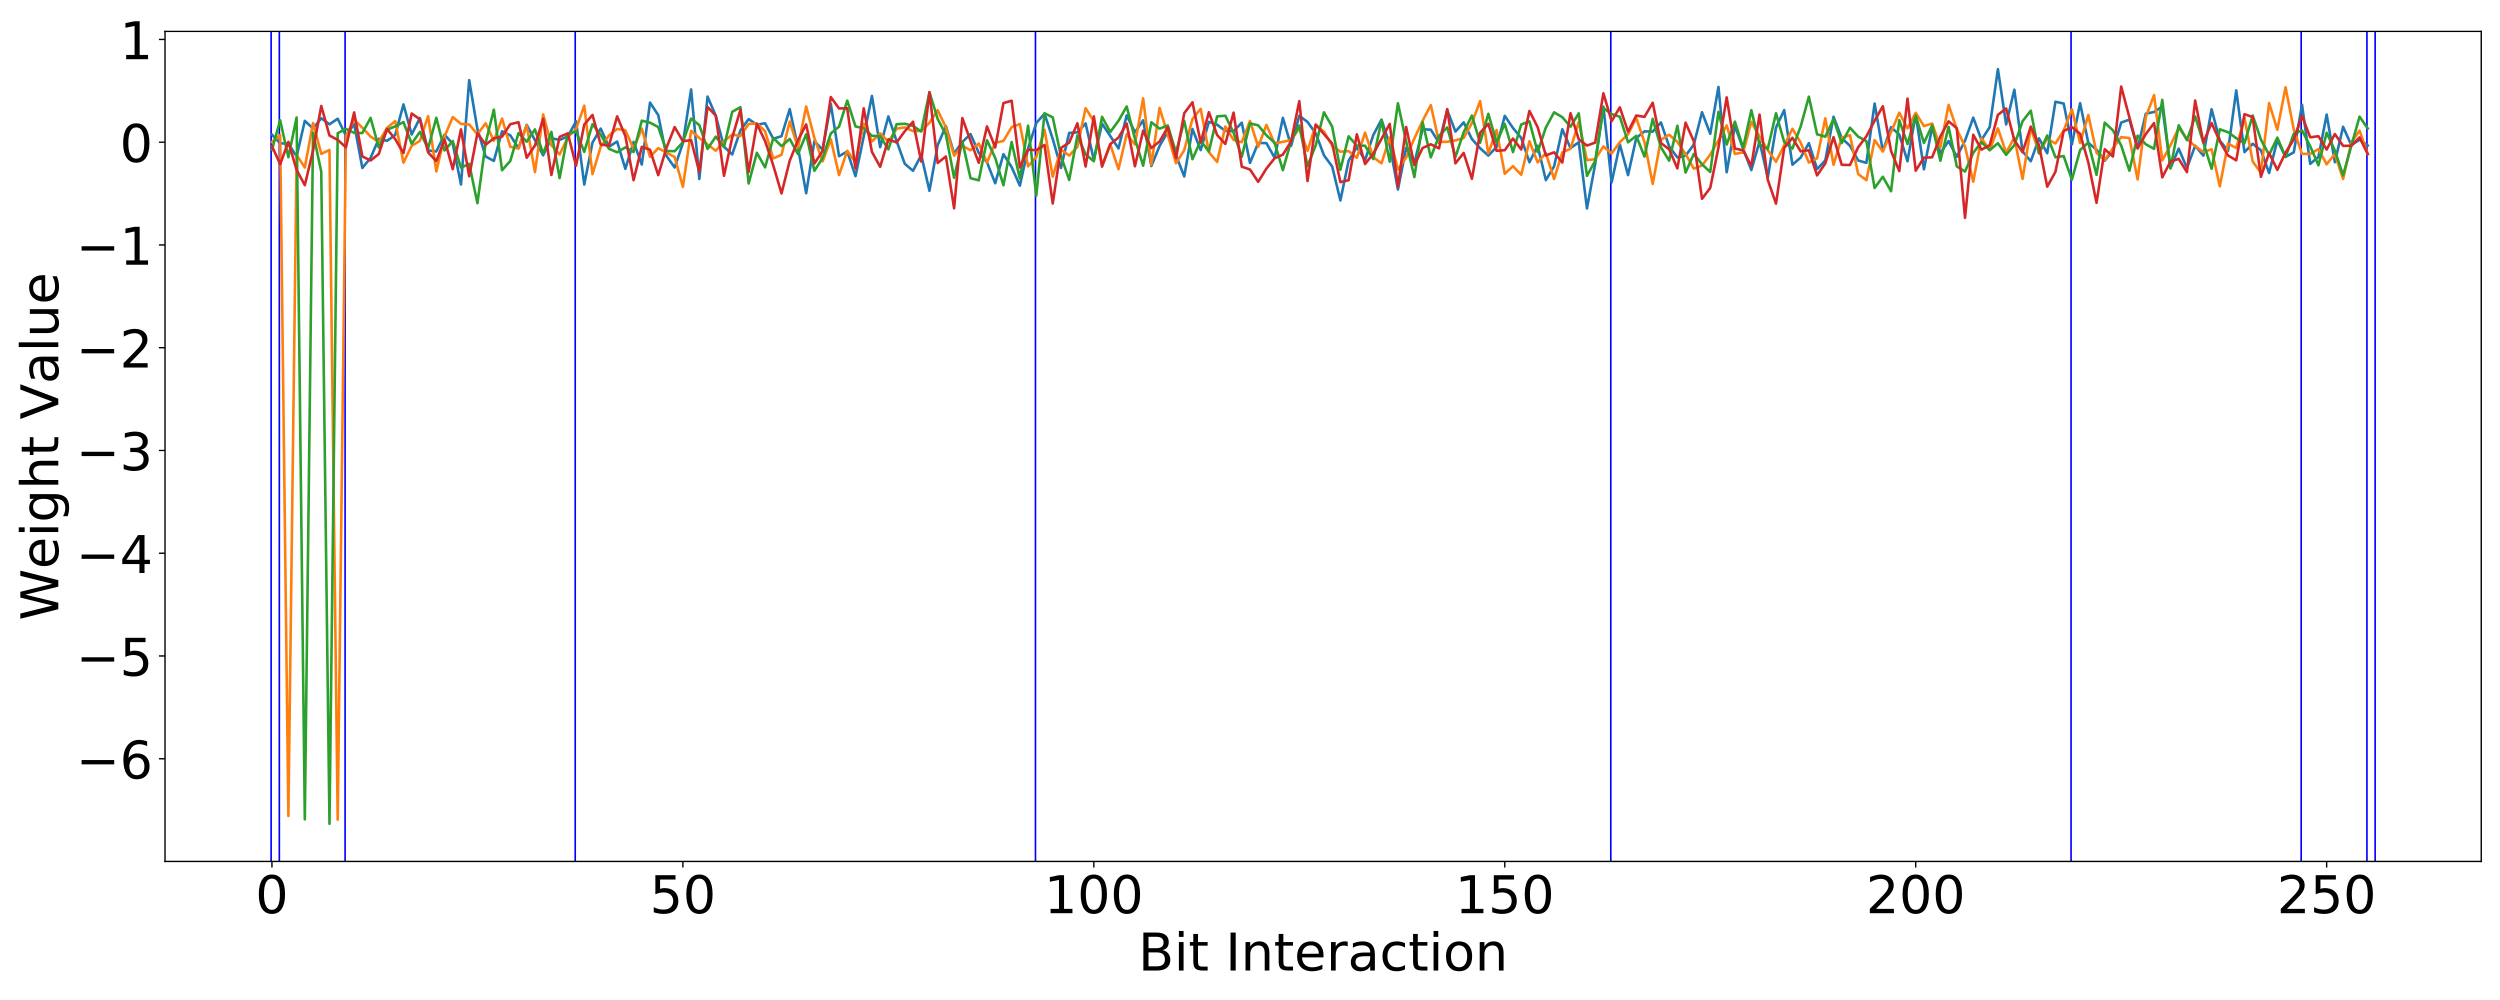 <?xml version="1.0" encoding="utf-8" standalone="no"?>
<!DOCTYPE svg PUBLIC "-//W3C//DTD SVG 1.1//EN"
  "http://www.w3.org/Graphics/SVG/1.1/DTD/svg11.dtd">
<!-- Created with matplotlib (https://matplotlib.org/) -->
<svg height="576pt" version="1.1" viewBox="0 0 1440 576" width="1440pt" xmlns="http://www.w3.org/2000/svg" xmlns:xlink="http://www.w3.org/1999/xlink">
 <defs>
  <style type="text/css">
*{stroke-linecap:butt;stroke-linejoin:round;white-space:pre;}
  </style>
 </defs>
 <g id="figure_1">
  <g id="patch_1">
   <path d="M 0 576 
L 1440 576 
L 1440 0 
L 0 0 
z
" style="fill:#ffffff;"/>
  </g>
  <g id="axes_1">
   <g id="patch_2">
    <path d="M 95.05 496.2 
L 1429.2 496.2 
L 1429.2 18.086 
L 95.05 18.086 
z
" style="fill:#ffffff;"/>
   </g>
   <g id="patch_3">
    <path clip-path="url(#p5c5447db68)" d="M 155.693 496.2 
L 155.693 18.086 
L 156.64 18.086 
L 156.64 496.2 
z
" style="fill:#0000ff;"/>
   </g>
   <g id="patch_4">
    <path clip-path="url(#p5c5447db68)" d="M 160.427 496.2 
L 160.427 18.086 
L 161.374 18.086 
L 161.374 496.2 
z
" style="fill:#0000ff;"/>
   </g>
   <g id="patch_5">
    <path clip-path="url(#p5c5447db68)" d="M 198.3 496.2 
L 198.3 18.086 
L 199.246 18.086 
L 199.246 496.2 
z
" style="fill:#0000ff;"/>
   </g>
   <g id="patch_6">
    <path clip-path="url(#p5c5447db68)" d="M 330.853 496.2 
L 330.853 18.086 
L 331.8 18.086 
L 331.8 496.2 
z
" style="fill:#0000ff;"/>
   </g>
   <g id="patch_7">
    <path clip-path="url(#p5c5447db68)" d="M 595.96 496.2 
L 595.96 18.086 
L 596.907 18.086 
L 596.907 496.2 
z
" style="fill:#0000ff;"/>
   </g>
   <g id="patch_8">
    <path clip-path="url(#p5c5447db68)" d="M 927.343 496.2 
L 927.343 18.086 
L 928.29 18.086 
L 928.29 496.2 
z
" style="fill:#0000ff;"/>
   </g>
   <g id="patch_9">
    <path clip-path="url(#p5c5447db68)" d="M 1192.45 496.2 
L 1192.45 18.086 
L 1193.397 18.086 
L 1193.397 496.2 
z
" style="fill:#0000ff;"/>
   </g>
   <g id="patch_10">
    <path clip-path="url(#p5c5447db68)" d="M 1325.004 496.2 
L 1325.004 18.086 
L 1325.95 18.086 
L 1325.95 496.2 
z
" style="fill:#0000ff;"/>
   </g>
   <g id="patch_11">
    <path clip-path="url(#p5c5447db68)" d="M 1362.876 496.2 
L 1362.876 18.086 
L 1363.823 18.086 
L 1363.823 496.2 
z
" style="fill:#0000ff;"/>
   </g>
   <g id="patch_12">
    <path clip-path="url(#p5c5447db68)" d="M 1367.61 496.2 
L 1367.61 18.086 
L 1368.557 18.086 
L 1368.557 496.2 
z
" style="fill:#0000ff;"/>
   </g>
   <g id="matplotlib.axis_1">
    <g id="xtick_1">
     <g id="line2d_1">
      <defs>
       <path d="M 0 0 
L 0 3.5 
" id="ma19cff7d2c" style="stroke:#000000;stroke-width:0.8;"/>
      </defs>
      <g>
       <use style="stroke:#000000;stroke-width:0.8;" x="156.64" xlink:href="#ma19cff7d2c" y="496.2"/>
      </g>
     </g>
     <g id="text_1">
      <!-- 0 -->
      <defs>
       <path d="M 31.781 66.406 
Q 24.172 66.406 20.328 58.906 
Q 16.5 51.422 16.5 36.375 
Q 16.5 21.391 20.328 13.891 
Q 24.172 6.391 31.781 6.391 
Q 39.453 6.391 43.281 13.891 
Q 47.125 21.391 47.125 36.375 
Q 47.125 51.422 43.281 58.906 
Q 39.453 66.406 31.781 66.406 
z
M 31.781 74.219 
Q 44.047 74.219 50.516 64.516 
Q 56.984 54.828 56.984 36.375 
Q 56.984 17.969 50.516 8.266 
Q 44.047 -1.422 31.781 -1.422 
Q 19.531 -1.422 13.062 8.266 
Q 6.594 17.969 6.594 36.375 
Q 6.594 54.828 13.062 64.516 
Q 19.531 74.219 31.781 74.219 
z
" id="DejaVuSans-48"/>
      </defs>
      <g transform="translate(147.096 525.995)scale(0.3 -0.3)">
       <use xlink:href="#DejaVuSans-48"/>
      </g>
     </g>
    </g>
    <g id="xtick_2">
     <g id="line2d_2">
      <g>
       <use style="stroke:#000000;stroke-width:0.8;" x="393.342" xlink:href="#ma19cff7d2c" y="496.2"/>
      </g>
     </g>
     <g id="text_2">
      <!-- 50 -->
      <defs>
       <path d="M 10.797 72.906 
L 49.516 72.906 
L 49.516 64.594 
L 19.828 64.594 
L 19.828 46.734 
Q 21.969 47.469 24.109 47.828 
Q 26.266 48.188 28.422 48.188 
Q 40.625 48.188 47.75 41.5 
Q 54.891 34.812 54.891 23.391 
Q 54.891 11.625 47.562 5.094 
Q 40.234 -1.422 26.906 -1.422 
Q 22.312 -1.422 17.547 -0.641 
Q 12.797 0.141 7.719 1.703 
L 7.719 11.625 
Q 12.109 9.234 16.797 8.062 
Q 21.484 6.891 26.703 6.891 
Q 35.156 6.891 40.078 11.328 
Q 45.016 15.766 45.016 23.391 
Q 45.016 31 40.078 35.438 
Q 35.156 39.891 26.703 39.891 
Q 22.75 39.891 18.812 39.016 
Q 14.891 38.141 10.797 36.281 
z
" id="DejaVuSans-53"/>
      </defs>
      <g transform="translate(374.255 525.995)scale(0.3 -0.3)">
       <use xlink:href="#DejaVuSans-53"/>
       <use x="63.623" xlink:href="#DejaVuSans-48"/>
      </g>
     </g>
    </g>
    <g id="xtick_3">
     <g id="line2d_3">
      <g>
       <use style="stroke:#000000;stroke-width:0.8;" x="630.045" xlink:href="#ma19cff7d2c" y="496.2"/>
      </g>
     </g>
     <g id="text_3">
      <!-- 100 -->
      <defs>
       <path d="M 12.406 8.297 
L 28.516 8.297 
L 28.516 63.922 
L 10.984 60.406 
L 10.984 69.391 
L 28.422 72.906 
L 38.281 72.906 
L 38.281 8.297 
L 54.391 8.297 
L 54.391 0 
L 12.406 0 
z
" id="DejaVuSans-49"/>
      </defs>
      <g transform="translate(601.414 525.995)scale(0.3 -0.3)">
       <use xlink:href="#DejaVuSans-49"/>
       <use x="63.623" xlink:href="#DejaVuSans-48"/>
       <use x="127.246" xlink:href="#DejaVuSans-48"/>
      </g>
     </g>
    </g>
    <g id="xtick_4">
     <g id="line2d_4">
      <g>
       <use style="stroke:#000000;stroke-width:0.8;" x="866.748" xlink:href="#ma19cff7d2c" y="496.2"/>
      </g>
     </g>
     <g id="text_4">
      <!-- 150 -->
      <g transform="translate(838.116 525.995)scale(0.3 -0.3)">
       <use xlink:href="#DejaVuSans-49"/>
       <use x="63.623" xlink:href="#DejaVuSans-53"/>
       <use x="127.246" xlink:href="#DejaVuSans-48"/>
      </g>
     </g>
    </g>
    <g id="xtick_5">
     <g id="line2d_5">
      <g>
       <use style="stroke:#000000;stroke-width:0.8;" x="1103.45" xlink:href="#ma19cff7d2c" y="496.2"/>
      </g>
     </g>
     <g id="text_5">
      <!-- 200 -->
      <defs>
       <path d="M 19.188 8.297 
L 53.609 8.297 
L 53.609 0 
L 7.328 0 
L 7.328 8.297 
Q 12.938 14.109 22.625 23.891 
Q 32.328 33.688 34.812 36.531 
Q 39.547 41.844 41.422 45.531 
Q 43.312 49.219 43.312 52.781 
Q 43.312 58.594 39.234 62.25 
Q 35.156 65.922 28.609 65.922 
Q 23.969 65.922 18.812 64.312 
Q 13.672 62.703 7.812 59.422 
L 7.812 69.391 
Q 13.766 71.781 18.938 73 
Q 24.125 74.219 28.422 74.219 
Q 39.75 74.219 46.484 68.547 
Q 53.219 62.891 53.219 53.422 
Q 53.219 48.922 51.531 44.891 
Q 49.859 40.875 45.406 35.406 
Q 44.188 33.984 37.641 27.219 
Q 31.109 20.453 19.188 8.297 
z
" id="DejaVuSans-50"/>
      </defs>
      <g transform="translate(1074.819 525.995)scale(0.3 -0.3)">
       <use xlink:href="#DejaVuSans-50"/>
       <use x="63.623" xlink:href="#DejaVuSans-48"/>
       <use x="127.246" xlink:href="#DejaVuSans-48"/>
      </g>
     </g>
    </g>
    <g id="xtick_6">
     <g id="line2d_6">
      <g>
       <use style="stroke:#000000;stroke-width:0.8;" x="1340.153" xlink:href="#ma19cff7d2c" y="496.2"/>
      </g>
     </g>
     <g id="text_6">
      <!-- 250 -->
      <g transform="translate(1311.521 525.995)scale(0.3 -0.3)">
       <use xlink:href="#DejaVuSans-50"/>
       <use x="63.623" xlink:href="#DejaVuSans-53"/>
       <use x="127.246" xlink:href="#DejaVuSans-48"/>
      </g>
     </g>
    </g>
    <g id="text_7">
     <!-- Bit Interaction -->
     <defs>
      <path d="M 19.672 34.812 
L 19.672 8.109 
L 35.5 8.109 
Q 43.453 8.109 47.281 11.406 
Q 51.125 14.703 51.125 21.484 
Q 51.125 28.328 47.281 31.562 
Q 43.453 34.812 35.5 34.812 
z
M 19.672 64.797 
L 19.672 42.828 
L 34.281 42.828 
Q 41.5 42.828 45.031 45.531 
Q 48.578 48.25 48.578 53.812 
Q 48.578 59.328 45.031 62.062 
Q 41.5 64.797 34.281 64.797 
z
M 9.812 72.906 
L 35.016 72.906 
Q 46.297 72.906 52.391 68.219 
Q 58.5 63.531 58.5 54.891 
Q 58.5 48.188 55.375 44.234 
Q 52.25 40.281 46.188 39.312 
Q 53.469 37.75 57.5 32.781 
Q 61.531 27.828 61.531 20.406 
Q 61.531 10.641 54.891 5.312 
Q 48.25 0 35.984 0 
L 9.812 0 
z
" id="DejaVuSans-66"/>
      <path d="M 9.422 54.688 
L 18.406 54.688 
L 18.406 0 
L 9.422 0 
z
M 9.422 75.984 
L 18.406 75.984 
L 18.406 64.594 
L 9.422 64.594 
z
" id="DejaVuSans-105"/>
      <path d="M 18.312 70.219 
L 18.312 54.688 
L 36.812 54.688 
L 36.812 47.703 
L 18.312 47.703 
L 18.312 18.016 
Q 18.312 11.328 20.141 9.422 
Q 21.969 7.516 27.594 7.516 
L 36.812 7.516 
L 36.812 0 
L 27.594 0 
Q 17.188 0 13.234 3.875 
Q 9.281 7.766 9.281 18.016 
L 9.281 47.703 
L 2.688 47.703 
L 2.688 54.688 
L 9.281 54.688 
L 9.281 70.219 
z
" id="DejaVuSans-116"/>
      <path id="DejaVuSans-32"/>
      <path d="M 9.812 72.906 
L 19.672 72.906 
L 19.672 0 
L 9.812 0 
z
" id="DejaVuSans-73"/>
      <path d="M 54.891 33.016 
L 54.891 0 
L 45.906 0 
L 45.906 32.719 
Q 45.906 40.484 42.875 44.328 
Q 39.844 48.188 33.797 48.188 
Q 26.516 48.188 22.312 43.547 
Q 18.109 38.922 18.109 30.906 
L 18.109 0 
L 9.078 0 
L 9.078 54.688 
L 18.109 54.688 
L 18.109 46.188 
Q 21.344 51.125 25.703 53.562 
Q 30.078 56 35.797 56 
Q 45.219 56 50.047 50.172 
Q 54.891 44.344 54.891 33.016 
z
" id="DejaVuSans-110"/>
      <path d="M 56.203 29.594 
L 56.203 25.203 
L 14.891 25.203 
Q 15.484 15.922 20.484 11.062 
Q 25.484 6.203 34.422 6.203 
Q 39.594 6.203 44.453 7.469 
Q 49.312 8.734 54.109 11.281 
L 54.109 2.781 
Q 49.266 0.734 44.188 -0.344 
Q 39.109 -1.422 33.891 -1.422 
Q 20.797 -1.422 13.156 6.188 
Q 5.516 13.812 5.516 26.812 
Q 5.516 40.234 12.766 48.109 
Q 20.016 56 32.328 56 
Q 43.359 56 49.781 48.891 
Q 56.203 41.797 56.203 29.594 
z
M 47.219 32.234 
Q 47.125 39.594 43.094 43.984 
Q 39.062 48.391 32.422 48.391 
Q 24.906 48.391 20.391 44.141 
Q 15.875 39.891 15.188 32.172 
z
" id="DejaVuSans-101"/>
      <path d="M 41.109 46.297 
Q 39.594 47.172 37.812 47.578 
Q 36.031 48 33.891 48 
Q 26.266 48 22.188 43.047 
Q 18.109 38.094 18.109 28.812 
L 18.109 0 
L 9.078 0 
L 9.078 54.688 
L 18.109 54.688 
L 18.109 46.188 
Q 20.953 51.172 25.484 53.578 
Q 30.031 56 36.531 56 
Q 37.453 56 38.578 55.875 
Q 39.703 55.766 41.062 55.516 
z
" id="DejaVuSans-114"/>
      <path d="M 34.281 27.484 
Q 23.391 27.484 19.188 25 
Q 14.984 22.516 14.984 16.5 
Q 14.984 11.719 18.141 8.906 
Q 21.297 6.109 26.703 6.109 
Q 34.188 6.109 38.703 11.406 
Q 43.219 16.703 43.219 25.484 
L 43.219 27.484 
z
M 52.203 31.203 
L 52.203 0 
L 43.219 0 
L 43.219 8.297 
Q 40.141 3.328 35.547 0.953 
Q 30.953 -1.422 24.312 -1.422 
Q 15.922 -1.422 10.953 3.297 
Q 6 8.016 6 15.922 
Q 6 25.141 12.172 29.828 
Q 18.359 34.516 30.609 34.516 
L 43.219 34.516 
L 43.219 35.406 
Q 43.219 41.609 39.141 45 
Q 35.062 48.391 27.688 48.391 
Q 23 48.391 18.547 47.266 
Q 14.109 46.141 10.016 43.891 
L 10.016 52.203 
Q 14.938 54.109 19.578 55.047 
Q 24.219 56 28.609 56 
Q 40.484 56 46.344 49.844 
Q 52.203 43.703 52.203 31.203 
z
" id="DejaVuSans-97"/>
      <path d="M 48.781 52.594 
L 48.781 44.188 
Q 44.969 46.297 41.141 47.344 
Q 37.312 48.391 33.406 48.391 
Q 24.656 48.391 19.812 42.844 
Q 14.984 37.312 14.984 27.297 
Q 14.984 17.281 19.812 11.734 
Q 24.656 6.203 33.406 6.203 
Q 37.312 6.203 41.141 7.25 
Q 44.969 8.297 48.781 10.406 
L 48.781 2.094 
Q 45.016 0.344 40.984 -0.531 
Q 36.969 -1.422 32.422 -1.422 
Q 20.062 -1.422 12.781 6.344 
Q 5.516 14.109 5.516 27.297 
Q 5.516 40.672 12.859 48.328 
Q 20.219 56 33.016 56 
Q 37.156 56 41.109 55.141 
Q 45.062 54.297 48.781 52.594 
z
" id="DejaVuSans-99"/>
      <path d="M 30.609 48.391 
Q 23.391 48.391 19.188 42.75 
Q 14.984 37.109 14.984 27.297 
Q 14.984 17.484 19.156 11.844 
Q 23.344 6.203 30.609 6.203 
Q 37.797 6.203 41.984 11.859 
Q 46.188 17.531 46.188 27.297 
Q 46.188 37.016 41.984 42.703 
Q 37.797 48.391 30.609 48.391 
z
M 30.609 56 
Q 42.328 56 49.016 48.375 
Q 55.719 40.766 55.719 27.297 
Q 55.719 13.875 49.016 6.219 
Q 42.328 -1.422 30.609 -1.422 
Q 18.844 -1.422 12.172 6.219 
Q 5.516 13.875 5.516 27.297 
Q 5.516 40.766 12.172 48.375 
Q 18.844 56 30.609 56 
z
" id="DejaVuSans-111"/>
     </defs>
     <g transform="translate(655.639 559.03)scale(0.3 -0.3)">
      <use xlink:href="#DejaVuSans-66"/>
      <use x="68.604" xlink:href="#DejaVuSans-105"/>
      <use x="96.387" xlink:href="#DejaVuSans-116"/>
      <use x="135.596" xlink:href="#DejaVuSans-32"/>
      <use x="167.383" xlink:href="#DejaVuSans-73"/>
      <use x="196.875" xlink:href="#DejaVuSans-110"/>
      <use x="260.254" xlink:href="#DejaVuSans-116"/>
      <use x="299.463" xlink:href="#DejaVuSans-101"/>
      <use x="360.986" xlink:href="#DejaVuSans-114"/>
      <use x="402.1" xlink:href="#DejaVuSans-97"/>
      <use x="463.379" xlink:href="#DejaVuSans-99"/>
      <use x="518.359" xlink:href="#DejaVuSans-116"/>
      <use x="557.568" xlink:href="#DejaVuSans-105"/>
      <use x="585.352" xlink:href="#DejaVuSans-111"/>
      <use x="646.533" xlink:href="#DejaVuSans-110"/>
     </g>
    </g>
   </g>
   <g id="matplotlib.axis_2">
    <g id="ytick_1">
     <g id="line2d_7">
      <defs>
       <path d="M 0 0 
L -3.5 0 
" id="mcb6826a61d" style="stroke:#000000;stroke-width:0.8;"/>
      </defs>
      <g>
       <use style="stroke:#000000;stroke-width:0.8;" x="95.05" xlink:href="#mcb6826a61d" y="437.036"/>
      </g>
     </g>
     <g id="text_8">
      <!-- −6 -->
      <defs>
       <path d="M 10.594 35.5 
L 73.188 35.5 
L 73.188 27.203 
L 10.594 27.203 
z
" id="DejaVuSans-8722"/>
       <path d="M 33.016 40.375 
Q 26.375 40.375 22.484 35.828 
Q 18.609 31.297 18.609 23.391 
Q 18.609 15.531 22.484 10.953 
Q 26.375 6.391 33.016 6.391 
Q 39.656 6.391 43.531 10.953 
Q 47.406 15.531 47.406 23.391 
Q 47.406 31.297 43.531 35.828 
Q 39.656 40.375 33.016 40.375 
z
M 52.594 71.297 
L 52.594 62.312 
Q 48.875 64.062 45.094 64.984 
Q 41.312 65.922 37.594 65.922 
Q 27.828 65.922 22.672 59.328 
Q 17.531 52.734 16.797 39.406 
Q 19.672 43.656 24.016 45.922 
Q 28.375 48.188 33.594 48.188 
Q 44.578 48.188 50.953 41.516 
Q 57.328 34.859 57.328 23.391 
Q 57.328 12.156 50.688 5.359 
Q 44.047 -1.422 33.016 -1.422 
Q 20.359 -1.422 13.672 8.266 
Q 6.984 17.969 6.984 36.375 
Q 6.984 53.656 15.188 63.938 
Q 23.391 74.219 37.203 74.219 
Q 40.922 74.219 44.703 73.484 
Q 48.484 72.75 52.594 71.297 
z
" id="DejaVuSans-54"/>
      </defs>
      <g transform="translate(43.823 448.434)scale(0.3 -0.3)">
       <use xlink:href="#DejaVuSans-8722"/>
       <use x="83.789" xlink:href="#DejaVuSans-54"/>
      </g>
     </g>
    </g>
    <g id="ytick_2">
     <g id="line2d_8">
      <g>
       <use style="stroke:#000000;stroke-width:0.8;" x="95.05" xlink:href="#mcb6826a61d" y="377.848"/>
      </g>
     </g>
     <g id="text_9">
      <!-- −5 -->
      <g transform="translate(43.823 389.245)scale(0.3 -0.3)">
       <use xlink:href="#DejaVuSans-8722"/>
       <use x="83.789" xlink:href="#DejaVuSans-53"/>
      </g>
     </g>
    </g>
    <g id="ytick_3">
     <g id="line2d_9">
      <g>
       <use style="stroke:#000000;stroke-width:0.8;" x="95.05" xlink:href="#mcb6826a61d" y="318.66"/>
      </g>
     </g>
     <g id="text_10">
      <!-- −4 -->
      <defs>
       <path d="M 37.797 64.312 
L 12.891 25.391 
L 37.797 25.391 
z
M 35.203 72.906 
L 47.609 72.906 
L 47.609 25.391 
L 58.016 25.391 
L 58.016 17.188 
L 47.609 17.188 
L 47.609 0 
L 37.797 0 
L 37.797 17.188 
L 4.891 17.188 
L 4.891 26.703 
z
" id="DejaVuSans-52"/>
      </defs>
      <g transform="translate(43.823 330.057)scale(0.3 -0.3)">
       <use xlink:href="#DejaVuSans-8722"/>
       <use x="83.789" xlink:href="#DejaVuSans-52"/>
      </g>
     </g>
    </g>
    <g id="ytick_4">
     <g id="line2d_10">
      <g>
       <use style="stroke:#000000;stroke-width:0.8;" x="95.05" xlink:href="#mcb6826a61d" y="259.471"/>
      </g>
     </g>
     <g id="text_11">
      <!-- −3 -->
      <defs>
       <path d="M 40.578 39.312 
Q 47.656 37.797 51.625 33 
Q 55.609 28.219 55.609 21.188 
Q 55.609 10.406 48.188 4.484 
Q 40.766 -1.422 27.094 -1.422 
Q 22.516 -1.422 17.656 -0.516 
Q 12.797 0.391 7.625 2.203 
L 7.625 11.719 
Q 11.719 9.328 16.594 8.109 
Q 21.484 6.891 26.812 6.891 
Q 36.078 6.891 40.938 10.547 
Q 45.797 14.203 45.797 21.188 
Q 45.797 27.641 41.281 31.266 
Q 36.766 34.906 28.719 34.906 
L 20.219 34.906 
L 20.219 43.016 
L 29.109 43.016 
Q 36.375 43.016 40.234 45.922 
Q 44.094 48.828 44.094 54.297 
Q 44.094 59.906 40.109 62.906 
Q 36.141 65.922 28.719 65.922 
Q 24.656 65.922 20.016 65.031 
Q 15.375 64.156 9.812 62.312 
L 9.812 71.094 
Q 15.438 72.656 20.344 73.438 
Q 25.25 74.219 29.594 74.219 
Q 40.828 74.219 47.359 69.109 
Q 53.906 64.016 53.906 55.328 
Q 53.906 49.266 50.438 45.094 
Q 46.969 40.922 40.578 39.312 
z
" id="DejaVuSans-51"/>
      </defs>
      <g transform="translate(43.823 270.869)scale(0.3 -0.3)">
       <use xlink:href="#DejaVuSans-8722"/>
       <use x="83.789" xlink:href="#DejaVuSans-51"/>
      </g>
     </g>
    </g>
    <g id="ytick_5">
     <g id="line2d_11">
      <g>
       <use style="stroke:#000000;stroke-width:0.8;" x="95.05" xlink:href="#mcb6826a61d" y="200.283"/>
      </g>
     </g>
     <g id="text_12">
      <!-- −2 -->
      <g transform="translate(43.823 211.681)scale(0.3 -0.3)">
       <use xlink:href="#DejaVuSans-8722"/>
       <use x="83.789" xlink:href="#DejaVuSans-50"/>
      </g>
     </g>
    </g>
    <g id="ytick_6">
     <g id="line2d_12">
      <g>
       <use style="stroke:#000000;stroke-width:0.8;" x="95.05" xlink:href="#mcb6826a61d" y="141.095"/>
      </g>
     </g>
     <g id="text_13">
      <!-- −1 -->
      <g transform="translate(43.823 152.493)scale(0.3 -0.3)">
       <use xlink:href="#DejaVuSans-8722"/>
       <use x="83.789" xlink:href="#DejaVuSans-49"/>
      </g>
     </g>
    </g>
    <g id="ytick_7">
     <g id="line2d_13">
      <g>
       <use style="stroke:#000000;stroke-width:0.8;" x="95.05" xlink:href="#mcb6826a61d" y="81.907"/>
      </g>
     </g>
     <g id="text_14">
      <!-- 0 -->
      <g transform="translate(68.963 93.305)scale(0.3 -0.3)">
       <use xlink:href="#DejaVuSans-48"/>
      </g>
     </g>
    </g>
    <g id="ytick_8">
     <g id="line2d_14">
      <g>
       <use style="stroke:#000000;stroke-width:0.8;" x="95.05" xlink:href="#mcb6826a61d" y="22.719"/>
      </g>
     </g>
     <g id="text_15">
      <!-- 1 -->
      <g transform="translate(68.963 34.117)scale(0.3 -0.3)">
       <use xlink:href="#DejaVuSans-49"/>
      </g>
     </g>
    </g>
    <g id="text_16">
     <!-- Weight Value -->
     <defs>
      <path d="M 3.328 72.906 
L 13.281 72.906 
L 28.609 11.281 
L 43.891 72.906 
L 54.984 72.906 
L 70.312 11.281 
L 85.594 72.906 
L 95.609 72.906 
L 77.297 0 
L 64.891 0 
L 49.516 63.281 
L 33.984 0 
L 21.578 0 
z
" id="DejaVuSans-87"/>
      <path d="M 45.406 27.984 
Q 45.406 37.75 41.375 43.109 
Q 37.359 48.484 30.078 48.484 
Q 22.859 48.484 18.828 43.109 
Q 14.797 37.75 14.797 27.984 
Q 14.797 18.266 18.828 12.891 
Q 22.859 7.516 30.078 7.516 
Q 37.359 7.516 41.375 12.891 
Q 45.406 18.266 45.406 27.984 
z
M 54.391 6.781 
Q 54.391 -7.172 48.188 -13.984 
Q 42 -20.797 29.203 -20.797 
Q 24.469 -20.797 20.266 -20.094 
Q 16.062 -19.391 12.109 -17.922 
L 12.109 -9.188 
Q 16.062 -11.328 19.922 -12.344 
Q 23.781 -13.375 27.781 -13.375 
Q 36.625 -13.375 41.016 -8.766 
Q 45.406 -4.156 45.406 5.172 
L 45.406 9.625 
Q 42.625 4.781 38.281 2.391 
Q 33.938 0 27.875 0 
Q 17.828 0 11.672 7.656 
Q 5.516 15.328 5.516 27.984 
Q 5.516 40.672 11.672 48.328 
Q 17.828 56 27.875 56 
Q 33.938 56 38.281 53.609 
Q 42.625 51.219 45.406 46.391 
L 45.406 54.688 
L 54.391 54.688 
z
" id="DejaVuSans-103"/>
      <path d="M 54.891 33.016 
L 54.891 0 
L 45.906 0 
L 45.906 32.719 
Q 45.906 40.484 42.875 44.328 
Q 39.844 48.188 33.797 48.188 
Q 26.516 48.188 22.312 43.547 
Q 18.109 38.922 18.109 30.906 
L 18.109 0 
L 9.078 0 
L 9.078 75.984 
L 18.109 75.984 
L 18.109 46.188 
Q 21.344 51.125 25.703 53.562 
Q 30.078 56 35.797 56 
Q 45.219 56 50.047 50.172 
Q 54.891 44.344 54.891 33.016 
z
" id="DejaVuSans-104"/>
      <path d="M 28.609 0 
L 0.781 72.906 
L 11.078 72.906 
L 34.188 11.531 
L 57.328 72.906 
L 67.578 72.906 
L 39.797 0 
z
" id="DejaVuSans-86"/>
      <path d="M 9.422 75.984 
L 18.406 75.984 
L 18.406 0 
L 9.422 0 
z
" id="DejaVuSans-108"/>
      <path d="M 8.5 21.578 
L 8.5 54.688 
L 17.484 54.688 
L 17.484 21.922 
Q 17.484 14.156 20.5 10.266 
Q 23.531 6.391 29.594 6.391 
Q 36.859 6.391 41.078 11.031 
Q 45.312 15.672 45.312 23.688 
L 45.312 54.688 
L 54.297 54.688 
L 54.297 0 
L 45.312 0 
L 45.312 8.406 
Q 42.047 3.422 37.719 1 
Q 33.406 -1.422 27.688 -1.422 
Q 18.266 -1.422 13.375 4.438 
Q 8.5 10.297 8.5 21.578 
z
M 31.109 56 
z
" id="DejaVuSans-117"/>
     </defs>
     <g transform="translate(33.584 357.376)rotate(-90)scale(0.3 -0.3)">
      <use xlink:href="#DejaVuSans-87"/>
      <use x="98.799" xlink:href="#DejaVuSans-101"/>
      <use x="160.322" xlink:href="#DejaVuSans-105"/>
      <use x="188.105" xlink:href="#DejaVuSans-103"/>
      <use x="251.582" xlink:href="#DejaVuSans-104"/>
      <use x="314.961" xlink:href="#DejaVuSans-116"/>
      <use x="354.17" xlink:href="#DejaVuSans-32"/>
      <use x="385.957" xlink:href="#DejaVuSans-86"/>
      <use x="454.256" xlink:href="#DejaVuSans-97"/>
      <use x="515.535" xlink:href="#DejaVuSans-108"/>
      <use x="543.318" xlink:href="#DejaVuSans-117"/>
      <use x="606.697" xlink:href="#DejaVuSans-101"/>
     </g>
    </g>
   </g>
   <g id="line2d_15">
    <path clip-path="url(#p5c5447db68)" d="M 156.64 77.561 
L 161.374 82.567 
L 166.108 82.735 
L 170.842 90.141 
L 175.576 69.601 
L 180.31 74.027 
L 185.044 68.104 
L 189.778 71.601 
L 194.512 68.381 
L 199.246 78.167 
L 203.98 71.434 
L 208.715 96.729 
L 213.449 90.94 
L 218.183 79.992 
L 222.917 81.11 
L 227.651 77.75 
L 232.385 60.154 
L 237.119 77.481 
L 241.853 68.019 
L 246.587 86.661 
L 251.321 87.219 
L 256.055 77.627 
L 260.789 82.809 
L 265.523 106.265 
L 270.257 46.168 
L 274.991 74.412 
L 279.725 90.15 
L 284.459 92.692 
L 289.193 75.628 
L 293.927 77.967 
L 298.661 85.375 
L 303.396 71.925 
L 312.864 89.467 
L 317.598 79.626 
L 322.332 80.571 
L 327.066 78.603 
L 331.8 69.867 
L 336.534 106.288 
L 341.268 82.119 
L 346.002 74.058 
L 350.736 84.526 
L 355.47 81.529 
L 360.204 97.27 
L 364.938 81.741 
L 369.672 94.776 
L 374.406 59.099 
L 379.14 66.282 
L 383.874 89.788 
L 388.608 96.475 
L 393.342 82.457 
L 398.077 51.527 
L 402.811 103.097 
L 407.545 55.624 
L 412.279 66.691 
L 417.013 84.49 
L 421.747 88.97 
L 426.481 75.123 
L 431.215 68.59 
L 435.949 71.828 
L 440.683 71.005 
L 445.417 79.93 
L 450.151 78.431 
L 454.885 62.888 
L 459.619 84.821 
L 464.353 111.285 
L 469.087 81.309 
L 473.821 86.187 
L 478.555 59.936 
L 483.289 89.977 
L 488.023 87.212 
L 492.758 101.463 
L 497.492 78.693 
L 502.226 55.238 
L 506.96 84.767 
L 511.694 67.052 
L 516.428 81.208 
L 521.162 94.361 
L 525.896 98.384 
L 530.63 89.333 
L 535.364 109.905 
L 540.098 83.618 
L 544.832 72.635 
L 549.566 88.426 
L 554.3 81.763 
L 559.034 77.239 
L 563.768 88.036 
L 568.502 93.466 
L 573.236 105.57 
L 577.97 88.812 
L 582.705 96.253 
L 587.439 106.916 
L 592.173 85.541 
L 596.907 70.812 
L 601.641 65.517 
L 606.375 80.001 
L 611.109 96.732 
L 615.843 76.562 
L 620.577 76.241 
L 625.311 71.085 
L 630.045 92.079 
L 634.779 71.217 
L 644.247 85.486 
L 648.981 66.438 
L 653.715 76.174 
L 658.449 69.302 
L 663.183 95.653 
L 667.917 84.059 
L 672.651 75.903 
L 677.386 89.461 
L 682.12 101.623 
L 686.854 74.281 
L 691.588 86.445 
L 696.322 70.177 
L 701.056 71.835 
L 705.79 75.423 
L 710.524 75.593 
L 715.258 70.668 
L 719.992 93.822 
L 724.726 82.355 
L 729.46 82.441 
L 734.194 90.892 
L 738.928 67.89 
L 743.662 84.039 
L 748.396 66.689 
L 753.13 70.232 
L 757.864 76.842 
L 762.598 89.45 
L 767.332 95.907 
L 772.067 115.435 
L 776.801 92.588 
L 781.535 84.773 
L 786.269 92.255 
L 791.003 77.803 
L 795.737 68.899 
L 800.471 83.408 
L 805.205 109.177 
L 809.939 85.141 
L 814.673 93.956 
L 819.407 74.44 
L 824.141 74.703 
L 828.875 82.211 
L 833.609 63.534 
L 838.343 75.797 
L 843.077 70.481 
L 847.811 80.066 
L 852.545 85.412 
L 857.279 89.607 
L 862.013 84.708 
L 866.748 66.728 
L 871.482 73.743 
L 876.216 79.447 
L 880.95 93.456 
L 885.684 83.968 
L 890.418 103.748 
L 895.152 95.843 
L 899.886 74.454 
L 904.62 85.317 
L 909.354 81.943 
L 914.088 120.053 
L 918.822 94.505 
L 923.556 61.458 
L 928.29 105.103 
L 933.024 83.18 
L 937.758 100.848 
L 942.492 79.488 
L 947.226 75.674 
L 951.96 75.775 
L 956.694 70.521 
L 961.429 84.364 
L 966.163 90.676 
L 970.897 89.672 
L 975.631 83.282 
L 980.365 64.65 
L 985.099 77.078 
L 989.833 50.096 
L 994.567 99.218 
L 999.301 72.533 
L 1004.035 85.741 
L 1008.769 97.972 
L 1013.503 81.495 
L 1018.237 102.293 
L 1022.971 73.445 
L 1027.705 63.408 
L 1032.439 94.885 
L 1037.173 90.749 
L 1041.907 82.45 
L 1046.641 97.421 
L 1051.375 92.403 
L 1056.11 67.252 
L 1060.844 79.606 
L 1065.578 83.968 
L 1070.312 92.444 
L 1075.046 93.786 
L 1079.78 59.651 
L 1084.514 87.027 
L 1089.248 73.261 
L 1093.982 77.523 
L 1098.716 92.874 
L 1103.45 65.83 
L 1108.184 97.497 
L 1112.918 73.391 
L 1117.652 88.245 
L 1122.386 81.227 
L 1127.12 90.304 
L 1131.854 81.009 
L 1136.588 67.761 
L 1141.322 80.636 
L 1146.056 73.239 
L 1150.791 39.819 
L 1155.525 71.692 
L 1160.259 51.653 
L 1164.993 87.208 
L 1169.727 92.855 
L 1174.461 79.703 
L 1179.195 88.269 
L 1183.929 58.586 
L 1188.663 59.633 
L 1193.397 83.208 
L 1198.131 59.411 
L 1202.865 82.262 
L 1207.599 86.218 
L 1212.333 92.562 
L 1217.067 86.778 
L 1221.801 70.592 
L 1226.535 68.912 
L 1231.269 85.433 
L 1236.003 65.446 
L 1240.737 64.52 
L 1245.472 61.338 
L 1250.206 96.835 
L 1254.94 85.612 
L 1259.674 96.805 
L 1264.408 83.955 
L 1269.142 89.665 
L 1273.876 62.902 
L 1278.61 81 
L 1283.344 86.849 
L 1288.078 52.079 
L 1292.812 87.632 
L 1297.546 82.811 
L 1302.28 86.541 
L 1307.014 99.646 
L 1311.748 80.725 
L 1316.482 90.396 
L 1321.216 87.74 
L 1325.95 60.322 
L 1330.684 94.368 
L 1335.418 90.406 
L 1340.153 66.003 
L 1344.887 93.443 
L 1349.621 73.011 
L 1354.355 83.568 
L 1359.089 80.475 
L 1363.823 83.804 
L 1363.823 83.804 
" style="fill:none;stroke:#1f77b4;stroke-linecap:square;stroke-width:1.5;"/>
   </g>
   <g id="line2d_16">
    <path clip-path="url(#p5c5447db68)" d="M 156.64 81.778 
L 161.374 77.765 
L 166.108 470.004 
L 170.842 89.295 
L 175.576 96.488 
L 180.31 70.812 
L 185.044 88.628 
L 189.778 86.377 
L 194.512 472.109 
L 199.246 78.325 
L 203.98 68.971 
L 208.715 73.545 
L 213.449 78.688 
L 218.183 81.724 
L 222.917 73.662 
L 227.651 69.75 
L 232.385 93.7 
L 237.119 84.012 
L 241.853 81.151 
L 246.587 66.861 
L 251.321 98.732 
L 256.055 78.607 
L 260.789 67.44 
L 265.523 71.367 
L 270.257 71.693 
L 274.991 77.343 
L 279.725 71.026 
L 284.459 81.098 
L 289.193 68.304 
L 293.927 84.565 
L 298.661 85.502 
L 303.396 72.151 
L 308.13 99.138 
L 312.864 65.868 
L 317.598 83.645 
L 322.332 89.007 
L 327.066 79.069 
L 331.8 74.252 
L 336.534 60.876 
L 341.268 100.313 
L 346.002 84.526 
L 350.736 78.101 
L 355.47 74.27 
L 360.204 75.037 
L 364.938 85.713 
L 369.672 74.061 
L 374.406 90.358 
L 379.14 85.348 
L 388.608 90.424 
L 393.342 107.645 
L 398.077 75.342 
L 402.811 79.496 
L 407.545 83.24 
L 412.279 86.804 
L 417.013 81.448 
L 421.747 77.532 
L 426.481 78.282 
L 431.215 71.396 
L 435.949 71.1 
L 440.683 75.563 
L 445.417 91.258 
L 450.151 89.149 
L 454.885 70.002 
L 459.619 85.064 
L 464.353 61.35 
L 469.087 79.513 
L 473.821 92.906 
L 478.555 80.276 
L 483.289 100.822 
L 488.023 86.808 
L 492.758 93.556 
L 497.492 71.207 
L 502.226 81.481 
L 506.96 76.833 
L 511.694 81.642 
L 516.428 74.128 
L 521.162 73.362 
L 525.896 75.534 
L 530.63 75.422 
L 535.364 70.721 
L 540.098 63.503 
L 544.832 73.374 
L 549.566 89.647 
L 554.3 83.955 
L 559.034 86.557 
L 563.768 82.661 
L 568.502 93.627 
L 573.236 82.203 
L 577.97 81.187 
L 582.705 73.267 
L 587.439 71.419 
L 592.173 95.815 
L 596.907 90.506 
L 601.641 74.743 
L 606.375 101.741 
L 611.109 86.075 
L 615.843 89.601 
L 620.577 84.645 
L 625.311 62.32 
L 630.045 69.83 
L 634.779 95.198 
L 639.513 83.167 
L 644.247 97.452 
L 648.981 77.224 
L 653.715 83.225 
L 658.449 56.639 
L 663.183 94.977 
L 667.917 62.15 
L 672.651 77.625 
L 677.386 94.062 
L 682.12 86.497 
L 686.854 68.537 
L 691.588 62.705 
L 696.322 87.658 
L 701.056 93.289 
L 705.79 72.854 
L 710.524 80.579 
L 715.258 81.901 
L 719.992 69.719 
L 724.726 84.543 
L 729.46 71.945 
L 734.194 82.671 
L 743.662 80.682 
L 748.396 73.878 
L 753.13 86.927 
L 757.864 71.916 
L 762.598 75.874 
L 767.332 83.875 
L 772.067 87.375 
L 776.801 87.052 
L 781.535 90.879 
L 786.269 76.387 
L 791.003 90.561 
L 795.737 94.067 
L 800.471 79.187 
L 805.205 97.613 
L 809.939 90.748 
L 814.673 79.78 
L 819.407 69.579 
L 824.141 60.561 
L 828.875 81.798 
L 833.609 81.676 
L 838.343 80.875 
L 843.077 79.476 
L 847.811 70.914 
L 852.545 58.202 
L 857.279 88.407 
L 862.013 74.872 
L 866.748 100.117 
L 871.482 95.694 
L 876.216 100.682 
L 880.95 81.334 
L 885.684 93.544 
L 890.418 88.189 
L 895.152 103.11 
L 899.886 87.764 
L 904.62 85.675 
L 909.354 70.255 
L 914.088 92.209 
L 918.822 91.726 
L 923.556 84.333 
L 928.29 88.376 
L 933.024 81.886 
L 937.758 77.325 
L 942.492 68.009 
L 947.226 81.863 
L 951.96 105.928 
L 956.694 80.497 
L 961.429 77.597 
L 966.163 81.724 
L 970.897 88.753 
L 975.631 97.162 
L 980.365 95.339 
L 985.099 89.066 
L 989.833 80.807 
L 994.567 72.209 
L 999.301 88.661 
L 1004.035 87.791 
L 1008.769 70.117 
L 1013.503 78.628 
L 1018.237 86.445 
L 1022.971 93.199 
L 1032.439 74.155 
L 1037.173 82.123 
L 1041.907 93.639 
L 1046.641 91.206 
L 1051.375 68.149 
L 1056.11 94.923 
L 1060.844 79.3 
L 1065.578 77.848 
L 1070.312 100.262 
L 1075.046 103.804 
L 1079.78 80.725 
L 1084.514 87.246 
L 1093.982 64.916 
L 1098.716 73.944 
L 1103.45 64.991 
L 1108.184 72.636 
L 1112.918 71.147 
L 1117.652 84.859 
L 1122.386 60.402 
L 1127.12 74.481 
L 1131.854 84.426 
L 1136.588 104.647 
L 1141.322 79.602 
L 1146.056 86.456 
L 1150.791 73.937 
L 1155.525 87.922 
L 1160.259 79.315 
L 1164.993 103.058 
L 1169.727 73.75 
L 1174.461 87.774 
L 1179.195 79.917 
L 1183.929 82.646 
L 1188.663 75.272 
L 1193.397 62.959 
L 1198.131 82.407 
L 1202.865 66.227 
L 1207.599 87.947 
L 1212.333 92.21 
L 1217.067 85.338 
L 1221.801 78.993 
L 1226.535 79.499 
L 1231.269 103.371 
L 1236.003 67.334 
L 1240.737 54.763 
L 1245.472 92.413 
L 1250.206 83.656 
L 1254.94 73.683 
L 1259.674 80.075 
L 1264.408 84.194 
L 1269.142 87.585 
L 1273.876 85.965 
L 1278.61 107.318 
L 1283.344 82.653 
L 1288.078 85.31 
L 1292.812 67.795 
L 1297.546 93.04 
L 1302.28 99.511 
L 1307.014 59.372 
L 1311.748 74.702 
L 1316.482 50.262 
L 1321.216 74.593 
L 1325.95 88.573 
L 1330.684 88.697 
L 1335.418 85.87 
L 1340.153 94.644 
L 1344.887 88.658 
L 1349.621 103.086 
L 1354.355 82.088 
L 1359.089 75.244 
L 1363.823 88.801 
L 1363.823 88.801 
" style="fill:none;stroke:#ff7f0e;stroke-linecap:square;stroke-width:1.5;"/>
   </g>
   <g id="line2d_17">
    <path clip-path="url(#p5c5447db68)" d="M 156.64 86.293 
L 161.374 69.305 
L 166.108 90.559 
L 170.842 67.658 
L 175.576 471.945 
L 180.31 76.404 
L 185.044 98.929 
L 189.778 474.468 
L 194.512 76.718 
L 199.246 74.235 
L 203.98 76.537 
L 208.715 76.629 
L 213.449 67.919 
L 218.183 85.021 
L 222.917 74.727 
L 227.651 72.791 
L 232.385 70.328 
L 237.119 82.791 
L 241.853 75.963 
L 246.587 85.514 
L 251.321 67.824 
L 256.055 86.671 
L 260.789 81.282 
L 265.523 96.599 
L 270.257 94.381 
L 274.991 117.031 
L 279.725 82.292 
L 284.459 63.154 
L 289.193 98.066 
L 293.927 92.698 
L 298.661 76.635 
L 303.396 81.637 
L 308.13 74.517 
L 312.864 88.476 
L 317.598 75.945 
L 322.332 102.602 
L 327.066 77.057 
L 331.8 75.738 
L 336.534 87.462 
L 341.268 71.548 
L 346.002 77.647 
L 350.736 85.674 
L 355.47 87.718 
L 360.204 84.882 
L 364.938 87.535 
L 369.672 69.508 
L 374.406 70.648 
L 379.14 73.178 
L 383.874 86.969 
L 388.608 87.105 
L 393.342 81.931 
L 398.077 68.318 
L 402.811 72.081 
L 407.545 85.769 
L 412.279 78.723 
L 417.013 84.717 
L 421.747 64.428 
L 426.481 61.747 
L 431.215 105.685 
L 435.949 88.013 
L 440.683 96.412 
L 445.417 79.47 
L 450.151 84.167 
L 454.885 80.029 
L 459.619 88.722 
L 464.353 77.364 
L 469.087 98.381 
L 473.821 91.026 
L 478.555 76.843 
L 483.289 72.933 
L 488.023 57.963 
L 492.758 72.841 
L 497.492 73.847 
L 502.226 78.23 
L 506.96 78.421 
L 511.694 86.047 
L 516.428 71.563 
L 521.162 71.284 
L 525.896 72.514 
L 530.63 75.74 
L 535.364 53.098 
L 540.098 68.512 
L 544.832 77.505 
L 549.566 102.405 
L 554.3 81.398 
L 559.034 102.642 
L 563.768 103.854 
L 568.502 80.765 
L 573.236 90.913 
L 577.97 106.708 
L 582.705 81.811 
L 587.439 102.934 
L 592.173 72.402 
L 596.907 112.626 
L 601.641 65.266 
L 606.375 67.582 
L 611.109 89.87 
L 615.843 103.641 
L 620.577 78.034 
L 625.311 88.965 
L 630.045 92.861 
L 634.779 67.306 
L 639.513 76.029 
L 644.247 69.575 
L 648.981 61.328 
L 653.715 79.891 
L 658.449 95.454 
L 663.183 70.423 
L 667.917 74.118 
L 672.651 72.264 
L 677.386 87.899 
L 682.12 69.637 
L 686.854 91.681 
L 691.588 80.97 
L 696.322 87.309 
L 701.056 67.048 
L 705.79 66.671 
L 710.524 76.369 
L 715.258 90.319 
L 719.992 71.078 
L 724.726 72.201 
L 729.46 77.952 
L 734.194 82.245 
L 738.928 98.022 
L 743.662 81.19 
L 748.396 72.306 
L 753.13 95.658 
L 757.864 83.687 
L 762.598 64.714 
L 767.332 72.94 
L 772.067 97.79 
L 776.801 78.521 
L 781.535 83.874 
L 786.269 83.93 
L 791.003 91.661 
L 795.737 69.462 
L 800.471 93.115 
L 805.205 59.468 
L 809.939 81.542 
L 814.673 102.006 
L 819.407 70.395 
L 824.141 90.613 
L 828.875 78.302 
L 833.609 73.379 
L 838.343 90.37 
L 843.077 76.229 
L 847.811 66.538 
L 852.545 82.212 
L 857.279 65.555 
L 862.013 82.037 
L 866.748 71.371 
L 871.482 87.625 
L 876.216 71.71 
L 880.95 69.891 
L 885.684 87.551 
L 890.418 73.468 
L 895.152 64.708 
L 899.886 67.484 
L 904.62 72.971 
L 909.354 65.289 
L 914.088 101.311 
L 918.822 92.65 
L 923.556 62.255 
L 928.29 65.72 
L 933.024 67.233 
L 937.758 81.967 
L 942.492 78.246 
L 947.226 90.208 
L 951.96 68.462 
L 956.694 84.823 
L 961.429 92.561 
L 966.163 72.425 
L 970.897 99.413 
L 975.631 88.671 
L 980.365 94.659 
L 985.099 99.054 
L 989.833 64.446 
L 994.567 83.279 
L 999.301 70.056 
L 1004.035 85.208 
L 1008.769 63.444 
L 1013.503 83.368 
L 1018.237 85.764 
L 1022.971 65.235 
L 1027.705 81.852 
L 1032.439 85.585 
L 1037.173 72.909 
L 1041.907 55.686 
L 1046.641 77.364 
L 1051.375 78.73 
L 1056.11 68.679 
L 1060.844 82.416 
L 1065.578 73.553 
L 1070.312 78.693 
L 1075.046 81.251 
L 1079.78 108.29 
L 1084.514 101.809 
L 1089.248 110.173 
L 1093.982 69.215 
L 1098.716 82.99 
L 1103.45 66.624 
L 1108.184 82.332 
L 1112.918 72.195 
L 1117.652 92.587 
L 1122.386 73.057 
L 1127.12 95.842 
L 1131.854 98.808 
L 1136.588 88.015 
L 1141.322 81.896 
L 1146.056 86.504 
L 1150.791 82.505 
L 1155.525 89.179 
L 1160.259 83.608 
L 1164.993 69.837 
L 1169.727 63.751 
L 1174.461 88.389 
L 1179.195 78.045 
L 1183.929 90.569 
L 1188.663 89.885 
L 1193.397 103.491 
L 1198.131 86.437 
L 1202.865 82.095 
L 1207.599 100.698 
L 1212.333 70.688 
L 1217.067 75.104 
L 1221.801 83.778 
L 1226.535 98.335 
L 1231.269 78.155 
L 1236.003 83.126 
L 1240.737 85.719 
L 1245.472 57.521 
L 1250.206 97.009 
L 1254.94 72.164 
L 1259.674 80.719 
L 1264.408 67.039 
L 1273.876 97.194 
L 1278.61 74.474 
L 1283.344 76.126 
L 1288.078 79.606 
L 1292.812 82.5 
L 1297.546 66.527 
L 1302.28 80.368 
L 1307.014 89.2 
L 1311.748 79.251 
L 1316.482 90.412 
L 1321.216 77.025 
L 1325.95 75.113 
L 1330.684 84.229 
L 1335.418 95.209 
L 1340.153 76.481 
L 1344.887 86.701 
L 1349.621 100.938 
L 1359.089 67.187 
L 1363.823 74.013 
L 1363.823 74.013 
" style="fill:none;stroke:#2ca02c;stroke-linecap:square;stroke-width:1.5;"/>
   </g>
   <g id="line2d_18">
    <path clip-path="url(#p5c5447db68)" d="M 156.64 84.184 
L 161.374 94.541 
L 166.108 81.72 
L 170.842 97.898 
L 175.576 106.655 
L 180.31 86.72 
L 185.044 61.03 
L 189.778 78.053 
L 194.512 80.554 
L 199.246 84.866 
L 203.98 64.752 
L 208.715 90.114 
L 213.449 92.435 
L 218.183 88.698 
L 222.917 74.263 
L 227.651 80.142 
L 232.385 88.187 
L 237.119 65.366 
L 241.853 68.727 
L 246.587 87.769 
L 251.321 92.846 
L 256.055 80.304 
L 260.789 97.46 
L 265.523 74.51 
L 270.257 101.49 
L 274.991 76.733 
L 279.725 83.336 
L 284.459 79.692 
L 289.193 78.682 
L 293.927 71.544 
L 298.661 70.395 
L 303.396 90.844 
L 308.13 83.811 
L 312.864 68.446 
L 317.598 100.78 
L 322.332 78.826 
L 327.066 76.847 
L 331.8 95.449 
L 336.534 71.743 
L 341.268 66.209 
L 346.002 83.25 
L 350.736 83.891 
L 355.47 67.021 
L 360.204 78.38 
L 364.938 103.783 
L 369.672 84.584 
L 374.406 86.223 
L 379.14 100.886 
L 383.874 85.167 
L 388.608 73.206 
L 393.342 81.336 
L 398.077 80.726 
L 402.811 99.068 
L 407.545 61.62 
L 412.279 66.566 
L 417.013 101.275 
L 421.747 79.289 
L 426.481 63.224 
L 431.215 99.021 
L 435.949 71.363 
L 440.683 81.233 
L 445.417 95.299 
L 450.151 111.412 
L 454.885 92.557 
L 459.619 80.839 
L 464.353 71.677 
L 469.087 94.188 
L 473.821 86.967 
L 478.555 55.913 
L 483.289 62.478 
L 488.023 62.348 
L 492.758 97.113 
L 497.492 62.378 
L 502.226 87.452 
L 506.96 96.086 
L 511.694 80.252 
L 516.428 82.062 
L 521.162 75.594 
L 525.896 70.116 
L 530.63 93.036 
L 535.364 53.139 
L 540.098 93.861 
L 544.832 90.132 
L 549.566 120.006 
L 554.3 68.023 
L 559.034 81.187 
L 563.768 93.762 
L 568.502 72.789 
L 573.236 84.944 
L 577.97 59.398 
L 582.705 58.015 
L 587.439 96.407 
L 592.173 86.156 
L 596.907 86.541 
L 601.641 83.479 
L 606.375 117.241 
L 611.109 85.246 
L 615.843 82.143 
L 620.577 71.019 
L 625.311 95.905 
L 630.045 67.041 
L 634.779 95.99 
L 639.513 83.027 
L 644.247 79.279 
L 648.981 71.19 
L 653.715 95.776 
L 658.449 75.274 
L 663.183 85.27 
L 667.917 81.473 
L 672.651 73.317 
L 677.386 91.104 
L 682.12 65.229 
L 686.854 58.912 
L 691.588 82.09 
L 696.322 64.632 
L 701.056 77.756 
L 705.79 82.931 
L 710.524 64.876 
L 715.258 95.991 
L 719.992 97.631 
L 724.726 104.746 
L 729.46 97.089 
L 734.194 91.16 
L 738.928 89.066 
L 743.662 81.475 
L 748.396 58.241 
L 753.13 104.278 
L 757.864 71.77 
L 767.332 82.654 
L 772.067 104.904 
L 776.801 103.804 
L 781.535 77.345 
L 786.269 94.49 
L 791.003 88.582 
L 800.471 71.39 
L 805.205 107.652 
L 809.939 73.144 
L 814.673 95.048 
L 819.407 85.262 
L 824.141 83.105 
L 828.875 85.447 
L 833.609 62.838 
L 838.343 94.078 
L 843.077 88.077 
L 847.811 102.971 
L 852.545 76.464 
L 857.279 71.325 
L 862.013 86.859 
L 866.748 86.514 
L 871.482 79.798 
L 876.216 86.112 
L 880.95 63.912 
L 885.684 73.244 
L 890.418 89.56 
L 895.152 87.739 
L 899.886 93.632 
L 904.62 65.219 
L 909.354 80.264 
L 914.088 83.83 
L 918.822 82.141 
L 923.556 53.732 
L 928.29 69.776 
L 933.024 61.841 
L 937.758 75.854 
L 942.492 66.538 
L 947.226 67.304 
L 951.96 59.193 
L 956.694 82.376 
L 961.429 85.983 
L 966.163 97.006 
L 970.897 70.666 
L 975.631 81.387 
L 980.365 114.505 
L 985.099 108.202 
L 989.833 84.999 
L 994.567 56.089 
L 999.301 85.546 
L 1004.035 86.595 
L 1008.769 95.592 
L 1013.503 66.018 
L 1018.237 103.575 
L 1022.971 117.296 
L 1027.705 85.184 
L 1032.439 79.381 
L 1037.173 87.177 
L 1041.907 86.547 
L 1046.641 101.04 
L 1051.375 94.079 
L 1056.11 79.007 
L 1060.844 94.929 
L 1065.578 95.052 
L 1070.312 84.785 
L 1075.046 78.524 
L 1079.78 69.522 
L 1084.514 61.202 
L 1089.248 86.964 
L 1093.982 98.572 
L 1098.716 56.774 
L 1103.45 98.325 
L 1108.184 90.806 
L 1112.918 90.607 
L 1117.652 78.61 
L 1122.386 69.884 
L 1127.12 73.899 
L 1131.854 125.454 
L 1136.588 77.602 
L 1141.322 86.195 
L 1146.056 83.661 
L 1150.791 66.156 
L 1155.525 62.491 
L 1160.259 80.781 
L 1164.993 87.646 
L 1169.727 72.932 
L 1174.461 83.536 
L 1179.195 107.499 
L 1183.929 98.984 
L 1188.663 75.526 
L 1193.397 73.184 
L 1198.131 77.051 
L 1202.865 93.474 
L 1207.599 116.841 
L 1212.333 85.941 
L 1217.067 90.172 
L 1221.801 49.851 
L 1231.269 85.439 
L 1236.003 77.214 
L 1240.737 70.861 
L 1245.472 102.155 
L 1250.206 93.026 
L 1254.94 91.51 
L 1259.674 99.165 
L 1264.408 57.908 
L 1269.142 82.057 
L 1273.876 70.868 
L 1278.61 81.397 
L 1283.344 89.541 
L 1288.078 92.365 
L 1292.812 65.768 
L 1297.546 67.433 
L 1302.28 101.847 
L 1307.014 88.154 
L 1311.748 97.851 
L 1316.482 87.901 
L 1321.216 80.336 
L 1325.95 66.754 
L 1330.684 79.069 
L 1335.418 78.473 
L 1340.153 86.128 
L 1344.887 77.195 
L 1349.621 84.025 
L 1354.355 83.924 
L 1359.089 79.149 
L 1363.823 88.749 
L 1363.823 88.749 
" style="fill:none;stroke:#d62728;stroke-linecap:square;stroke-width:1.5;"/>
   </g>
   <g id="patch_13">
    <path d="M 95.05 496.2 
L 95.05 18.086 
" style="fill:none;stroke:#000000;stroke-linecap:square;stroke-linejoin:miter;stroke-width:0.8;"/>
   </g>
   <g id="patch_14">
    <path d="M 1429.2 496.2 
L 1429.2 18.086 
" style="fill:none;stroke:#000000;stroke-linecap:square;stroke-linejoin:miter;stroke-width:0.8;"/>
   </g>
   <g id="patch_15">
    <path d="M 95.05 496.2 
L 1429.2 496.2 
" style="fill:none;stroke:#000000;stroke-linecap:square;stroke-linejoin:miter;stroke-width:0.8;"/>
   </g>
   <g id="patch_16">
    <path d="M 95.05 18.086 
L 1429.2 18.086 
" style="fill:none;stroke:#000000;stroke-linecap:square;stroke-linejoin:miter;stroke-width:0.8;"/>
   </g>
  </g>
 </g>
 <defs>
  <clipPath id="p5c5447db68">
   <rect height="478.114" width="1334.15" x="95.05" y="18.086"/>
  </clipPath>
 </defs>
</svg>
